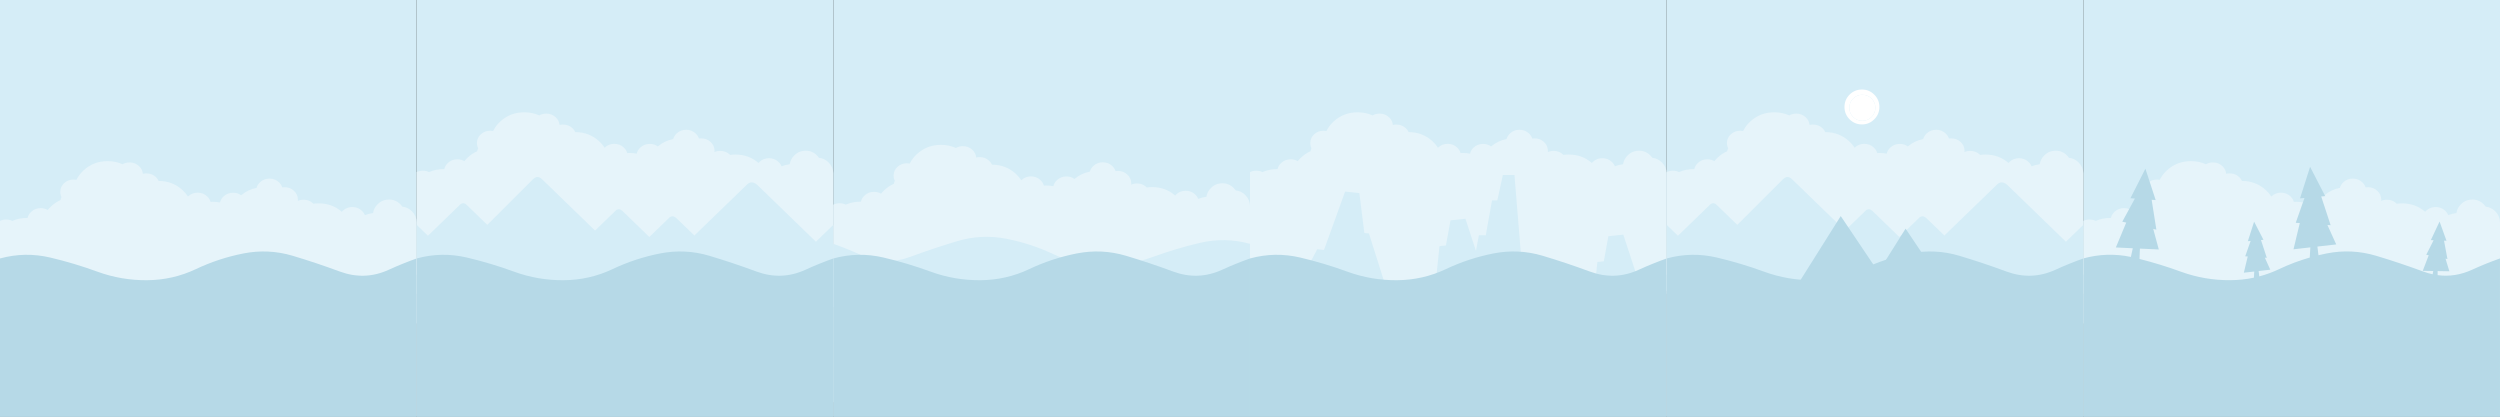 <?xml version="1.0" encoding="utf-8"?>
<svg width="6144" height="1024.489" viewBox="0 0 6144 1024.489" fill="none" xmlns="http://www.w3.org/2000/svg">
  <rect x="0" y="0" width="6144" height="1024.489" fill="#333333" stroke="none"/>
  <g>
    <g>
      <path d="M1024 0C1024 0 0 0 0 0L0 1024L1024 1024C1024 1024 1024 0 1024 0Z" fill="#D5EDF7" />
      <path d="M865.9 112.8C856.867 112.8 849.15 115.767 842.75 121.7C841.817 122.6 840.933 123.533 840.1 124.5C824.267 110.7 805.333 103.8 783.3 103.8C778.833 103.8 774.483 104.1 770.25 104.7C769.917 104.367 769.583 104.05 769.25 103.75C762.917 97.783 755.217 94.8 746.15 94.8C741.017 94.8 736.283 95.8 731.95 97.8C731.95 97.8 731.9 97.8 731.9 97.8C731.9 97.633 731.917 97.467 731.95 97.3C732.017 96.6 732.05 95.917 732.05 95.25C732.05 94.95 732.05 94.7 732.05 94.5C732.05 94.167 732.05 93.817 732.05 93.45C731.783 85.483 728.583 78.65 722.45 72.95C716.083 67.017 708.383 64.05 699.35 64.05C697.35 64.05 695.45 64.2 693.65 64.5C692.15 59.767 689.383 55.533 685.35 51.8C678.983 45.867 671.283 42.9 662.25 42.9C653.217 42.9 645.517 45.867 639.15 51.8C634.783 55.867 631.9 60.517 630.5 65.75C616.367 68.45 603.75 74.483 592.65 83.85C586.983 79.717 580.367 77.65 572.8 77.65C563.767 77.65 556.05 80.617 549.65 86.55C545.017 90.883 542.067 95.9 540.8 101.6C535.167 100.5 529.3 99.95 523.2 99.95C521.267 99.95 519.333 100.017 517.4 100.15C516 95.017 513.15 90.433 508.85 86.4C502.517 80.467 494.817 77.5 485.75 77.5C476.717 77.5 469 80.467 462.6 86.4C462.367 86.667 462.167 86.9 462 87.1C458.467 81.567 454.1 76.367 448.9 71.5C432.6 56.333 412.933 48.733 389.9 48.7C388.333 45.133 385.983 41.9 382.85 39C376.483 33.067 368.767 30.1 359.7 30.1C356.633 30.1 353.767 30.433 351.1 31.1C350.5 23.767 347.317 17.433 341.55 12.1C335.183 6.167 327.483 3.2 318.45 3.2C311.983 3.2 306.25 4.7 301.25 7.7C290.117 2.567 277.85 0 264.45 0C241.317 0 221.6 7.6 205.3 22.8C197.733 29.833 191.933 37.533 187.9 45.9C185.633 45.467 183.25 45.25 180.75 45.25C171.783 45.25 164.083 48.2 157.65 54.1C151.65 59.7 148.5 66.45 148.2 74.35C148.167 74.75 148.15 75.183 148.15 75.65C148.15 76.517 148.183 77.383 148.25 78.25C148.55 81.85 149.483 85.25 151.05 88.45C149.95 90.75 149.15 93.183 148.65 95.75C140.283 99.45 132.55 104.617 125.45 111.25C122.45 114.05 119.717 116.983 117.25 120.05C112.15 117.017 106.35 115.5 99.85 115.5C90.817 115.5 83.133 118.467 76.8 124.4C72.033 128.8 69.05 133.883 67.85 139.65C67.317 139.65 66.783 139.65 66.25 139.65C53.25 139.65 41.333 142.083 30.5 146.95C25.9 144.65 20.833 143.5 15.3 143.5C9.667 143.5 4.567 144.667 0 147C0 147 0 398.85 0 398.85L1024 398.85C1024 398.85 1024 150.25 1024 150.25C1023.73 139.75 1019.87 130.767 1012.4 123.3C1005.73 116.633 997.9 112.833 988.9 111.9C987.467 109.833 985.817 107.867 983.95 106C976.183 98.233 966.85 94.35 955.95 94.35C951.283 94.35 946.917 95.067 942.85 96.5C937.383 98.367 932.433 101.533 928 106C921.8 112.167 918.083 119.383 916.85 127.65C909.75 128.517 903.033 130.217 896.7 132.75C895.133 128.65 892.567 124.967 889 121.7C882.667 115.767 874.967 112.8 865.9 112.8Z" fill="#E6F4FA" transform="translate(0 396)" />
      <path d="M1023.95 17.189C1000.68 25.455 977.833 34.722 955.4 44.989C916.1 62.989 875.917 64.405 834.85 49.239C796.783 35.139 758.317 22.272 719.45 10.639C679.55 -1.261 639.133 -3.178 598.2 4.888C557.333 12.955 518.283 25.838 481.05 43.538C443.417 61.305 403.583 70.338 361.55 70.638C319.583 71.005 278.967 64.055 239.7 49.788C201.633 35.855 162.817 24.222 123.25 14.889C81.883 5.222 40.8 5.989 0 17.189C0 17.189 0 406.489 0 406.489L1023.95 406.489C1023.95 406.489 1023.95 17.189 1023.95 17.189Z" fill="#B6D9E7" transform="translate(0 618)" />
    </g>
    <g transform="translate(1024 0)">
      <path d="M1024 0C1024 0 0 0 0 0L0 1024L1024 1024C1024 1024 1024 0 1024 0Z" fill="#D5EDF7" />
      <path d="M1024 150.25C1023.73 139.75 1019.87 130.767 1012.4 123.3C1005.73 116.633 997.9 112.833 988.9 111.9C987.467 109.833 985.817 107.867 983.95 106C976.183 98.233 966.85 94.35 955.95 94.35C951.283 94.35 946.917 95.067 942.85 96.5C937.383 98.367 932.433 101.533 928 106C921.8 112.167 918.083 119.383 916.85 127.65C909.75 128.517 903.033 130.217 896.7 132.75C895.133 128.65 892.567 124.967 889 121.7C882.667 115.767 874.967 112.8 865.9 112.8C856.867 112.8 849.15 115.767 842.75 121.7C841.817 122.6 840.933 123.533 840.1 124.5C824.267 110.7 805.333 103.8 783.3 103.8C778.833 103.8 774.483 104.1 770.25 104.7C769.917 104.367 769.583 104.05 769.25 103.75C762.917 97.783 755.217 94.8 746.15 94.8C741.017 94.8 736.283 95.8 731.95 97.8C731.95 97.8 731.9 97.8 731.9 97.8C731.9 97.633 731.917 97.467 731.95 97.3C732.017 96.6 732.05 95.917 732.05 95.25C732.05 94.95 732.05 94.7 732.05 94.5C732.05 94.167 732.05 93.817 732.05 93.45C731.783 85.483 728.583 78.65 722.45 72.95C716.083 67.017 708.383 64.05 699.35 64.05C697.35 64.05 695.45 64.2 693.65 64.5C692.15 59.767 689.383 55.533 685.35 51.8C678.983 45.867 671.283 42.9 662.25 42.9C653.217 42.9 645.517 45.867 639.15 51.8C634.783 55.867 631.9 60.517 630.5 65.75C616.367 68.45 603.75 74.483 592.65 83.85C586.983 79.717 580.367 77.65 572.8 77.65C563.767 77.65 556.05 80.617 549.65 86.55C545.017 90.883 542.067 95.9 540.8 101.6C535.167 100.5 529.3 99.95 523.2 99.95C521.267 99.95 519.333 100.017 517.4 100.15C516 95.017 513.15 90.433 508.85 86.4C502.517 80.467 494.817 77.5 485.75 77.5C476.717 77.5 469 80.467 462.6 86.4C462.367 86.667 462.167 86.9 462 87.1C458.467 81.567 454.1 76.367 448.9 71.5C432.6 56.333 412.933 48.733 389.9 48.7C388.333 45.133 385.983 41.9 382.85 39C376.483 33.067 368.767 30.1 359.7 30.1C356.633 30.1 353.767 30.433 351.1 31.1C350.5 23.767 347.317 17.433 341.55 12.1C335.183 6.167 327.483 3.2 318.45 3.2C311.983 3.2 306.25 4.7 301.25 7.7C290.117 2.567 277.85 0 264.45 0C241.317 0 221.6 7.6 205.3 22.8C197.733 29.833 191.933 37.533 187.9 45.9C185.633 45.467 183.25 45.25 180.75 45.25C171.783 45.25 164.083 48.2 157.65 54.1C151.65 59.7 148.5 66.45 148.2 74.35C148.167 74.75 148.15 75.183 148.15 75.65C148.15 76.517 148.183 77.383 148.25 78.25C148.55 81.85 149.483 85.25 151.05 88.45C149.95 90.75 149.15 93.183 148.65 95.75C140.283 99.45 132.55 104.617 125.45 111.25C122.45 114.05 119.717 116.983 117.25 120.05C112.15 117.017 106.35 115.5 99.85 115.5C90.817 115.5 83.133 118.467 76.8 124.4C72.033 128.8 69.05 133.883 67.85 139.65C67.317 139.65 66.783 139.65 66.25 139.65C53.25 139.65 41.333 142.083 30.5 146.95C25.9 144.65 20.833 143.5 15.3 143.5C9.667 143.5 4.567 144.667 0 147C0 147 0 398.85 0 398.85L1024 398.85C1024 398.85 1024 150.25 1024 150.25Z" fill="#E6F4FA" transform="translate(0 276)" />
      <path d="M1024 287.125C1024 287.125 1024 117.575 1024 117.575L981.2 159.025C981.2 159.025 836.6 18.975 836.6 18.975C827.333 11.242 818.933 11.242 811.4 18.975C811.4 18.975 682.5 143.775 682.5 143.775C682.5 143.775 638.5 101.225 638.5 101.225C631.333 95.125 625.017 95.125 619.55 101.225C619.55 101.225 571.8 147.425 571.8 147.425C571.8 147.425 505.8 83.525 505.8 83.525C499.433 77.858 493.517 77.858 488.05 83.525C488.05 83.525 438.4 131.625 438.4 131.625C438.4 131.625 308.2 5.525 308.2 5.525C300.8 -1.842 293.35 -1.842 285.85 5.525C285.85 5.525 173.55 117.575 173.55 117.575C173.55 117.575 123.25 68.875 123.25 68.875C117.383 62.975 111.517 62.975 105.65 68.875C105.65 68.875 27.7 144.375 27.7 144.375L0 117.575L0 287.125C0 287.125 1024 287.125 1024 287.125Z" fill="#D5EDF7" transform="translate(0 435)" />
      <path d="M481.05 43.538C443.417 61.305 403.583 70.338 361.55 70.638C319.583 71.005 278.967 64.055 239.7 49.788C201.633 35.855 162.817 24.222 123.25 14.889C81.883 5.222 40.8 5.989 0 17.189C0 17.189 0 406.489 0 406.489L1023.95 406.489C1023.95 406.489 1023.95 17.189 1023.95 17.189C1000.68 25.455 977.833 34.722 955.4 44.989C916.1 62.989 875.917 64.405 834.85 49.239C796.783 35.139 758.317 22.272 719.45 10.639C679.55 -1.261 639.133 -3.178 598.2 4.888C557.333 12.955 518.283 25.838 481.05 43.538Z" fill="#B6D9E7" transform="translate(0 618)" />
    </g>
    <g transform="translate(2048 0)">
      <path d="M1024 1024C1024 1024 1024 0 1024 0L0 0L0 1024C0 1024 1024 1024 1024 1024Z" fill="#D5EDF7" />
      <path d="M988.9 111.9C987.467 109.833 985.817 107.867 983.95 106C976.183 98.233 966.85 94.35 955.95 94.35C951.283 94.35 946.917 95.067 942.85 96.5C937.383 98.367 932.433 101.533 928 106C921.8 112.167 918.083 119.383 916.85 127.65C909.75 128.517 903.033 130.217 896.7 132.75C895.133 128.65 892.567 124.967 889 121.7C882.667 115.767 874.967 112.8 865.9 112.8C856.867 112.8 849.15 115.767 842.75 121.7C841.817 122.6 840.933 123.533 840.1 124.5C824.267 110.7 805.333 103.8 783.3 103.8C778.833 103.8 774.483 104.1 770.25 104.7C769.917 104.367 769.583 104.05 769.25 103.75C762.917 97.783 755.217 94.8 746.15 94.8C741.017 94.8 736.283 95.8 731.95 97.8C731.95 97.8 731.9 97.8 731.9 97.8C731.9 97.633 731.917 97.467 731.95 97.3C732.017 96.6 732.05 95.917 732.05 95.25C732.05 94.95 732.05 94.7 732.05 94.5C732.05 94.167 732.05 93.817 732.05 93.45C731.783 85.483 728.583 78.65 722.45 72.95C716.083 67.017 708.383 64.05 699.35 64.05C697.35 64.05 695.45 64.2 693.65 64.5C692.15 59.767 689.383 55.533 685.35 51.8C678.983 45.867 671.283 42.9 662.25 42.9C653.217 42.9 645.517 45.867 639.15 51.8C634.783 55.867 631.9 60.517 630.5 65.75C616.367 68.45 603.75 74.483 592.65 83.85C586.983 79.717 580.367 77.65 572.8 77.65C563.767 77.65 556.05 80.617 549.65 86.55C545.017 90.883 542.067 95.9 540.8 101.6C535.167 100.5 529.3 99.95 523.2 99.95C521.267 99.95 519.333 100.017 517.4 100.15C516 95.017 513.15 90.433 508.85 86.4C502.517 80.467 494.817 77.5 485.75 77.5C476.717 77.5 469 80.467 462.6 86.4C462.367 86.667 462.167 86.9 462 87.1C458.467 81.567 454.1 76.367 448.9 71.5C432.6 56.333 412.933 48.733 389.9 48.7C388.333 45.133 385.983 41.9 382.85 39C376.483 33.067 368.767 30.1 359.7 30.1C356.633 30.1 353.767 30.433 351.1 31.1C350.5 23.767 347.317 17.433 341.55 12.1C335.183 6.167 327.483 3.2 318.45 3.2C311.983 3.2 306.25 4.7 301.25 7.7C290.117 2.567 277.85 0 264.45 0C241.317 0 221.6 7.6 205.3 22.8C197.733 29.833 191.933 37.533 187.9 45.9C185.633 45.467 183.25 45.25 180.75 45.25C171.783 45.25 164.083 48.2 157.65 54.1C151.65 59.7 148.5 66.45 148.2 74.35C148.167 74.75 148.15 75.183 148.15 75.65C148.15 76.517 148.183 77.383 148.25 78.25C148.55 81.85 149.483 85.25 151.05 88.45C149.95 90.75 149.15 93.183 148.65 95.75C140.283 99.45 132.55 104.617 125.45 111.25C122.45 114.05 119.717 116.983 117.25 120.05C112.15 117.017 106.35 115.5 99.85 115.5C90.817 115.5 83.133 118.467 76.8 124.4C72.033 128.8 69.05 133.883 67.85 139.65C67.317 139.65 66.783 139.65 66.25 139.65C53.25 139.65 41.333 142.083 30.5 146.95C25.9 144.65 20.833 143.5 15.3 143.5C9.667 143.5 4.567 144.667 0 147C0 147 0 398.85 0 398.85L1024 398.85C1024 398.85 1024 150.25 1024 150.25C1023.73 139.75 1019.87 130.767 1012.4 123.3C1005.73 116.633 997.9 112.833 988.9 111.9Z" fill="#E6F4FA" transform="translate(0 356)" />
      <path d="M1023.95 17.189C983.15 5.989 942.067 5.222 900.7 14.889C861.133 24.222 822.317 35.855 784.25 49.788C744.983 64.055 704.367 71.005 662.4 70.638C620.367 70.338 580.533 61.305 542.9 43.538C505.667 25.838 466.617 12.955 425.75 4.888C384.817 -3.178 344.4 -1.261 304.5 10.639C265.633 22.272 227.167 35.139 189.1 49.239C148.033 64.405 107.85 62.989 68.55 44.989C46.117 34.722 23.267 25.455 0 17.189C0 17.189 0 406.489 0 406.489L1023.95 406.489C1023.95 406.489 1023.95 17.189 1023.95 17.189Z" fill="#D5EDF7" transform="translate(0 582)" />
      <path d="M834.85 49.239C796.783 35.139 758.317 22.272 719.45 10.639C679.55 -1.261 639.133 -3.178 598.2 4.888C557.333 12.955 518.283 25.838 481.05 43.538C443.417 61.305 403.583 70.338 361.55 70.638C319.583 71.005 278.967 64.055 239.7 49.788C201.633 35.855 162.817 24.222 123.25 14.889C81.883 5.222 40.8 5.989 0 17.189C0 17.189 0 406.489 0 406.489L1023.95 406.489C1023.95 406.489 1023.95 17.189 1023.95 17.189C1000.68 25.455 977.833 34.722 955.4 44.989C916.1 62.989 875.917 64.405 834.85 49.239Z" fill="#B6D9E7" transform="translate(0 618)" />
    </g>
    <g transform="translate(3072 0)">
      <path d="M1024 0C1024 0 0 0 0 0L0 1024L1024 1024C1024 1024 1024 0 1024 0Z" fill="#D5EDF7" />
      <path d="M988.9 111.9C987.467 109.833 985.817 107.867 983.95 106C976.183 98.233 966.85 94.35 955.95 94.35C951.283 94.35 946.917 95.067 942.85 96.5C937.383 98.367 932.433 101.533 928 106C921.8 112.167 918.083 119.383 916.85 127.65C909.75 128.517 903.033 130.217 896.7 132.75C895.133 128.65 892.567 124.967 889 121.7C882.667 115.767 874.967 112.8 865.9 112.8C856.867 112.8 849.15 115.767 842.75 121.7C841.817 122.6 840.933 123.533 840.1 124.5C824.267 110.7 805.333 103.8 783.3 103.8C778.833 103.8 774.483 104.1 770.25 104.7C769.917 104.367 769.583 104.05 769.25 103.75C762.917 97.783 755.217 94.8 746.15 94.8C741.017 94.8 736.283 95.8 731.95 97.8C731.95 97.8 731.9 97.8 731.9 97.8C731.9 97.633 731.917 97.467 731.95 97.3C732.017 96.6 732.05 95.917 732.05 95.25C732.05 94.95 732.05 94.7 732.05 94.5C732.05 94.167 732.05 93.817 732.05 93.45C731.783 85.483 728.583 78.65 722.45 72.95C716.083 67.017 708.383 64.05 699.35 64.05C697.35 64.05 695.45 64.2 693.65 64.5C692.15 59.767 689.383 55.533 685.35 51.8C678.983 45.867 671.283 42.9 662.25 42.9C653.217 42.9 645.517 45.867 639.15 51.8C634.783 55.867 631.9 60.517 630.5 65.75C616.367 68.45 603.75 74.483 592.65 83.85C586.983 79.717 580.367 77.65 572.8 77.65C563.767 77.65 556.05 80.617 549.65 86.55C545.017 90.883 542.067 95.9 540.8 101.6C535.167 100.5 529.3 99.95 523.2 99.95C521.267 99.95 519.333 100.017 517.4 100.15C516 95.017 513.15 90.433 508.85 86.4C502.517 80.467 494.817 77.5 485.75 77.5C476.717 77.5 469 80.467 462.6 86.4C462.367 86.667 462.167 86.9 462 87.1C458.467 81.567 454.1 76.367 448.9 71.5C432.6 56.333 412.933 48.733 389.9 48.7C388.333 45.133 385.983 41.9 382.85 39C376.483 33.067 368.767 30.1 359.7 30.1C356.633 30.1 353.767 30.433 351.1 31.1C350.5 23.767 347.317 17.433 341.55 12.1C335.183 6.167 327.483 3.2 318.45 3.2C311.983 3.2 306.25 4.7 301.25 7.7C290.117 2.567 277.85 0 264.45 0C241.317 0 221.6 7.6 205.3 22.8C197.733 29.833 191.933 37.533 187.9 45.9C185.633 45.467 183.25 45.25 180.75 45.25C171.783 45.25 164.083 48.2 157.65 54.1C151.65 59.7 148.5 66.45 148.2 74.35C148.167 74.75 148.15 75.183 148.15 75.65C148.15 76.517 148.183 77.383 148.25 78.25C148.55 81.85 149.483 85.25 151.05 88.45C149.95 90.75 149.15 93.183 148.65 95.75C140.283 99.45 132.55 104.617 125.45 111.25C122.45 114.05 119.717 116.983 117.25 120.05C112.15 117.017 106.35 115.5 99.85 115.5C90.817 115.5 83.133 118.467 76.8 124.4C72.033 128.8 69.05 133.883 67.85 139.65C67.317 139.65 66.783 139.65 66.25 139.65C53.25 139.65 41.333 142.083 30.5 146.95C25.9 144.65 20.834 143.5 15.3 143.5C9.667 143.5 4.567 144.667 0 147C0 147 0 438.85 0 438.85L1024 438.85C1024 438.85 1024 150.25 1024 150.25C1023.73 139.75 1019.87 130.767 1012.4 123.3C1005.73 116.633 997.9 112.833 988.9 111.9Z" fill="#E6F4FA" transform="translate(0 276)" />
      <path d="M48.85 184.3L32.2 182.5L0 243.55L197.7 265.1L159.3 143.75L148 142.55L135.8 44.6L100.75 40.8L48.85 184.3L48.85 184.3ZM474.85 62.45L461.8 62.45L446.45 148.25L429.45 148.25L422.3 186.5L396.45 107.65L359.75 111.5L348.5 173.2L332.7 174.85L321.3 284.05L405.6 275.2L405.55 275.5L575.8 275.5L553.25 207.9L533.95 207.9L516.9 0L488.45 0L474.85 62.45L474.85 62.45ZM784.45 146.65C784.45 146.65 747.75 150.5 747.75 150.5L736.5 212.2L720.7 213.85L709.3 323.05L881.05 305L839.25 271.1L825.7 272.55C825.7 272.55 784.45 146.65 784.45 146.65Z" fill="#D5EDF7" transform="translate(133 430)" />
      <path d="M955.4 44.989C916.1 62.989 875.917 64.405 834.85 49.239C796.783 35.139 758.317 22.272 719.45 10.639C679.55 -1.261 639.133 -3.178 598.2 4.888C557.333 12.955 518.283 25.838 481.05 43.538C443.417 61.305 403.583 70.338 361.55 70.638C319.583 71.005 278.967 64.055 239.7 49.788C201.633 35.855 162.817 24.222 123.25 14.889C81.883 5.222 40.8 5.989 0 17.189C0 17.189 0 406.489 0 406.489L1023.95 406.489C1023.95 406.489 1023.95 17.189 1023.95 17.189C1000.68 25.455 977.833 34.722 955.4 44.989Z" fill="#B6D9E7" transform="translate(0 618)" />
    </g>
    <g transform="translate(5120 0)">
      <path d="M1024 1024C1024 1024 1024 0 1024 0L0 0L0 1024C0 1024 1024 1024 1024 1024Z" fill="#D5EDF7" />
      <path d="M942.85 96.5C937.383 98.367 932.433 101.533 928 106C921.8 112.167 918.083 119.383 916.85 127.65C909.75 128.517 903.033 130.217 896.7 132.75C895.133 128.65 892.567 124.967 889 121.7C882.667 115.767 874.967 112.8 865.9 112.8C856.867 112.8 849.15 115.767 842.75 121.7C841.817 122.6 840.933 123.533 840.1 124.5C824.267 110.7 805.333 103.8 783.3 103.8C778.833 103.8 774.483 104.1 770.25 104.7C769.917 104.367 769.583 104.05 769.25 103.75C762.917 97.783 755.217 94.8 746.15 94.8C741.017 94.8 736.283 95.8 731.95 97.8C731.95 97.8 731.9 97.8 731.9 97.8C731.9 97.633 731.917 97.467 731.95 97.3C732.017 96.6 732.05 95.917 732.05 95.25C732.05 94.95 732.05 94.7 732.05 94.5C732.05 94.167 732.05 93.817 732.05 93.45C731.783 85.483 728.583 78.65 722.45 72.95C716.083 67.017 708.383 64.05 699.35 64.05C697.35 64.05 695.45 64.2 693.65 64.5C692.15 59.767 689.383 55.533 685.35 51.8C678.983 45.867 671.283 42.9 662.25 42.9C653.217 42.9 645.517 45.867 639.15 51.8C634.783 55.867 631.9 60.517 630.5 65.75C616.367 68.45 603.75 74.483 592.65 83.85C586.983 79.717 580.367 77.65 572.8 77.65C563.767 77.65 556.05 80.617 549.65 86.55C545.017 90.883 542.067 95.9 540.8 101.6C535.167 100.5 529.3 99.95 523.2 99.95C521.267 99.95 519.333 100.017 517.4 100.15C516 95.017 513.15 90.433 508.85 86.4C502.517 80.467 494.817 77.5 485.75 77.5C476.717 77.5 469 80.467 462.6 86.4C462.367 86.667 462.167 86.9 462 87.1C458.467 81.567 454.1 76.367 448.9 71.5C432.6 56.333 412.933 48.733 389.9 48.7C388.333 45.133 385.983 41.9 382.85 39C376.483 33.067 368.767 30.1 359.7 30.1C356.633 30.1 353.767 30.433 351.1 31.1C350.5 23.767 347.317 17.433 341.55 12.1C335.183 6.167 327.483 3.2 318.45 3.2C311.983 3.2 306.25 4.7 301.25 7.7C290.117 2.567 277.85 0 264.45 0C241.317 0 221.6 7.6 205.3 22.8C197.733 29.833 191.933 37.533 187.9 45.9C185.633 45.467 183.25 45.25 180.75 45.25C171.783 45.25 164.083 48.2 157.65 54.1C151.65 59.7 148.5 66.45 148.2 74.35C148.167 74.75 148.15 75.183 148.15 75.65C148.15 76.517 148.183 77.383 148.25 78.25C148.55 81.85 149.483 85.25 151.05 88.45C149.95 90.75 149.15 93.183 148.65 95.75C140.283 99.45 132.55 104.617 125.45 111.25C122.45 114.05 119.717 116.983 117.25 120.05C112.15 117.017 106.35 115.5 99.85 115.5C90.817 115.5 83.133 118.467 76.8 124.4C72.033 128.8 69.05 133.883 67.85 139.65C67.317 139.65 66.783 139.65 66.25 139.65C53.25 139.65 41.333 142.083 30.5 146.95C25.9 144.65 20.833 143.5 15.3 143.5C9.667 143.5 4.567 144.667 0 147C0 147 0 398.85 0 398.85L1024 398.85C1024 398.85 1024 150.25 1024 150.25C1023.73 139.75 1019.87 130.767 1012.4 123.3C1005.73 116.633 997.9 112.833 988.9 111.9C987.467 109.833 985.817 107.867 983.95 106C976.183 98.233 966.85 94.35 955.95 94.35C951.283 94.35 946.917 95.067 942.85 96.5Z" fill="#E6F4FA" transform="translate(0 396)" />
      <path d="M886.4 181.4C886.4 181.4 892.5 181.7 892.5 181.7L875.5 134.5L854 180.1L860.85 180.4L842.75 216.1L848.8 217.3L834.15 255.6L859.95 256.05C859.95 256.05 858.45 264.05 858.45 264.05C850.617 262.35 842.75 260.05 834.85 257.15C796.783 243.05 758.317 230.183 719.45 218.55C679.55 206.65 639.133 204.733 598.2 212.8C591.367 214.133 584.6 215.617 577.9 217.25C577.9 217.25 575.25 195.95 575.25 195.95L621.5 190.7L599.85 142.95L607.75 143.5L584.6 72.85L594.45 72L557.3 0L532.55 77.5L543.5 76.55L522 137.55L531.95 138.2L516.5 202.65L557.9 197.95C557.9 197.95 556.45 222.9 556.45 222.9C530.55 230.367 505.417 239.883 481.05 251.45C465.25 258.917 449.05 264.85 432.45 269.25C432.45 269.25 430.8 256.05 430.8 256.05L459.45 252.8L446.05 223.25L450.9 223.6L436.6 179.85L442.7 179.35L419.7 134.75L404.35 182.75L411.15 182.15L397.85 219.9L404 220.3L394.45 260.2L420.05 257.3C420.05 257.3 419.2 272.4 419.2 272.4C400.467 276.367 381.25 278.417 361.55 278.55C319.583 278.917 278.967 271.967 239.7 257.7C206.4 245.5 172.517 235.067 138.05 226.4C138.05 226.4 139 200.95 139 200.95L185.45 203.1L171.75 152.55L179.45 154.35L167.9 80.9L177.75 81.65L152.55 4.6L115.75 77.15L126.7 78L95.75 134.8L105.45 137L79.9 198.15L121.55 200.15C121.55 200.15 116.85 221.4 116.85 221.4C77.65 213.233 38.7 214.467 0 225.1C0 225.1 0 614.4 0 614.4L1023.95 614.4C1023.95 614.4 1023.95 225.1 1023.95 225.1C1000.68 233.367 977.833 242.633 955.4 252.9C927.6 265.633 899.367 270.067 870.7 266.2C870.7 266.2 870.75 256.2 870.75 256.2L899.55 256.7L890.1 225.65L894.85 226.65C894.85 226.65 886.4 181.4 886.4 181.4Z" fill="#B6D9E7" transform="translate(0 410)" />
    </g>
    <g transform="translate(4096 0)">
      <path d="M1024 1024C1024 1024 1024 0 1024 0L0 0L0 1024C0 1024 1024 1024 1024 1024Z" fill="#D5EDF7" />
      <path d="M1024 150.25C1023.73 139.75 1019.87 130.767 1012.4 123.3C1005.73 116.633 997.9 112.833 988.9 111.9C987.467 109.833 985.817 107.867 983.95 106C976.183 98.233 966.85 94.35 955.95 94.35C951.283 94.35 946.917 95.067 942.85 96.5C937.383 98.367 932.433 101.533 928 106C921.8 112.167 918.083 119.383 916.85 127.65C909.75 128.517 903.033 130.217 896.7 132.75C895.133 128.65 892.567 124.967 889 121.7C882.667 115.767 874.967 112.8 865.9 112.8C856.867 112.8 849.15 115.767 842.75 121.7C841.817 122.6 840.933 123.533 840.1 124.5C824.267 110.7 805.333 103.8 783.3 103.8C778.833 103.8 774.483 104.1 770.25 104.7C769.917 104.367 769.583 104.05 769.25 103.75C762.917 97.783 755.217 94.8 746.15 94.8C741.017 94.8 736.283 95.8 731.95 97.8C731.95 97.8 731.9 97.8 731.9 97.8C731.9 97.633 731.917 97.467 731.95 97.3C732.017 96.6 732.05 95.917 732.05 95.25C732.05 94.95 732.05 94.7 732.05 94.5C732.05 94.167 732.05 93.817 732.05 93.45C731.783 85.483 728.583 78.65 722.45 72.95C716.083 67.017 708.383 64.05 699.35 64.05C697.35 64.05 695.45 64.2 693.65 64.5C692.15 59.767 689.383 55.533 685.35 51.8C678.983 45.867 671.283 42.9 662.25 42.9C653.217 42.9 645.517 45.867 639.15 51.8C634.783 55.867 631.9 60.517 630.5 65.75C616.367 68.45 603.75 74.483 592.65 83.85C586.983 79.717 580.367 77.65 572.8 77.65C563.767 77.65 556.05 80.617 549.65 86.55C545.017 90.883 542.067 95.9 540.8 101.6C535.167 100.5 529.3 99.95 523.2 99.95C521.267 99.95 519.333 100.017 517.4 100.15C516 95.017 513.15 90.433 508.85 86.4C502.517 80.467 494.817 77.5 485.75 77.5C476.717 77.5 469 80.467 462.6 86.4C462.367 86.667 462.167 86.9 462 87.1C458.467 81.567 454.1 76.367 448.9 71.5C432.6 56.333 412.933 48.733 389.9 48.7C388.333 45.133 385.983 41.9 382.85 39C376.483 33.067 368.767 30.1 359.7 30.1C356.633 30.1 353.767 30.433 351.1 31.1C350.5 23.767 347.317 17.433 341.55 12.1C335.183 6.167 327.483 3.2 318.45 3.2C311.983 3.2 306.25 4.7 301.25 7.7C290.117 2.567 277.85 0 264.45 0C241.317 0 221.6 7.6 205.3 22.8C197.733 29.833 191.933 37.533 187.9 45.9C185.633 45.467 183.25 45.25 180.75 45.25C171.783 45.25 164.083 48.2 157.65 54.1C151.65 59.7 148.5 66.45 148.2 74.35C148.167 74.75 148.15 75.183 148.15 75.65C148.15 76.517 148.183 77.383 148.25 78.25C148.55 81.85 149.483 85.25 151.05 88.45C149.95 90.75 149.15 93.183 148.65 95.75C140.283 99.45 132.55 104.617 125.45 111.25C122.45 114.05 119.717 116.983 117.25 120.05C112.15 117.017 106.35 115.5 99.85 115.5C90.817 115.5 83.133 118.467 76.8 124.4C72.033 128.8 69.05 133.883 67.85 139.65C67.317 139.65 66.783 139.65 66.25 139.65C53.25 139.65 41.333 142.083 30.5 146.95C25.9 144.65 20.833 143.5 15.3 143.5C9.667 143.5 4.567 144.667 0 147C0 147 0 398.85 0 398.85L1024 398.85C1024 398.85 1024 150.25 1024 150.25Z" fill="#E6F4FA" transform="translate(0 276)" />
      <path d="M1024 287.125C1024 287.125 1024 117.575 1024 117.575L981.2 159.025C981.2 159.025 836.6 18.975 836.6 18.975C827.333 11.242 818.933 11.242 811.4 18.975C811.4 18.975 682.5 143.775 682.5 143.775C682.5 143.775 638.5 101.225 638.5 101.225C631.333 95.125 625.017 95.125 619.55 101.225C619.55 101.225 571.8 147.425 571.8 147.425C571.8 147.425 505.8 83.525 505.8 83.525C499.433 77.858 493.517 77.858 488.05 83.525C488.05 83.525 438.4 131.625 438.4 131.625C438.4 131.625 308.2 5.525 308.2 5.525C300.8 -1.842 293.35 -1.842 285.85 5.525C285.85 5.525 173.55 117.575 173.55 117.575C173.55 117.575 123.25 68.875 123.25 68.875C117.383 62.975 111.517 62.975 105.65 68.875C105.65 68.875 27.7 144.375 27.7 144.375L0 117.575L0 287.125C0 287.125 1024 287.125 1024 287.125Z" fill="#D5EDF7" transform="translate(0 435)" />
      <path d="M481.05 43.538C443.417 61.305 403.583 70.338 361.55 70.638C319.583 71.005 278.967 64.055 239.7 49.788C201.633 35.855 162.817 24.222 123.25 14.889C81.883 5.222 40.8 5.988 0 17.189C0 17.189 0 406.489 0 406.489L1023.95 406.489C1023.95 406.489 1023.95 17.189 1023.95 17.189C1000.68 25.455 977.833 34.722 955.4 44.989C916.1 62.989 875.917 64.405 834.85 49.239C796.783 35.138 758.317 22.272 719.45 10.639C679.55 -1.262 639.133 -3.178 598.2 4.888C557.333 12.955 518.283 25.838 481.05 43.538Z" fill="#B6D9E7" transform="translate(0 618)" />
      <path d="M214.8 165L103.8 0L0 165L214.8 165L214.8 165ZM198.3 134.05C198.3 134.05 332.5 134.05 332.5 134.05L263.15 30.95C263.15 30.95 198.3 134.05 198.3 134.05Z" fill="#B6D9E7" transform="translate(324 531)" />
      <g transform="translate(437 220)">
        <g>
          <path d="M42.9 0C31.033 0 20.9 4.183 12.5 12.55C4.167 20.95 0 31.067 0 42.9C0 54.767 4.167 64.867 12.5 73.2C20.9 81.6 31.033 85.8 42.9 85.8C54.733 85.8 64.817 81.6 73.15 73.2C81.583 64.867 85.8 54.767 85.8 42.9C85.8 31.067 81.583 20.95 73.15 12.55C64.817 4.183 54.733 0 42.9 0C42.9 0 42.9 0 42.9 0ZM43.9 12.9C52.733 12.9 60.267 16.017 66.5 22.25C72.767 28.517 75.9 36.067 75.9 44.9C75.9 53.733 72.767 61.267 66.5 67.5C60.267 73.767 52.733 76.9 43.9 76.9C35.066 76.9 27.517 73.767 21.25 67.5C15.017 61.267 11.9 53.733 11.9 44.9C11.9 36.067 15.017 28.517 21.25 22.25C27.517 16.017 35.066 12.9 43.9 12.9Z" fill="#FFFFFF" />
          <path d="M54.6 9.35C48.367 3.117 40.833 0 32 0C23.167 0 15.617 3.117 9.35 9.35C3.117 15.617 0 23.167 0 32C0 40.833 3.117 48.367 9.35 54.6C15.617 60.867 23.167 64 32 64C40.833 64 48.367 60.867 54.6 54.6C60.867 48.367 64 40.833 64 32C64 23.167 60.867 15.617 54.6 9.35Z" fill="#FFFFFF" transform="translate(11.9 12.9)" />
        </g>
      </g>
    </g>
  </g>
</svg>